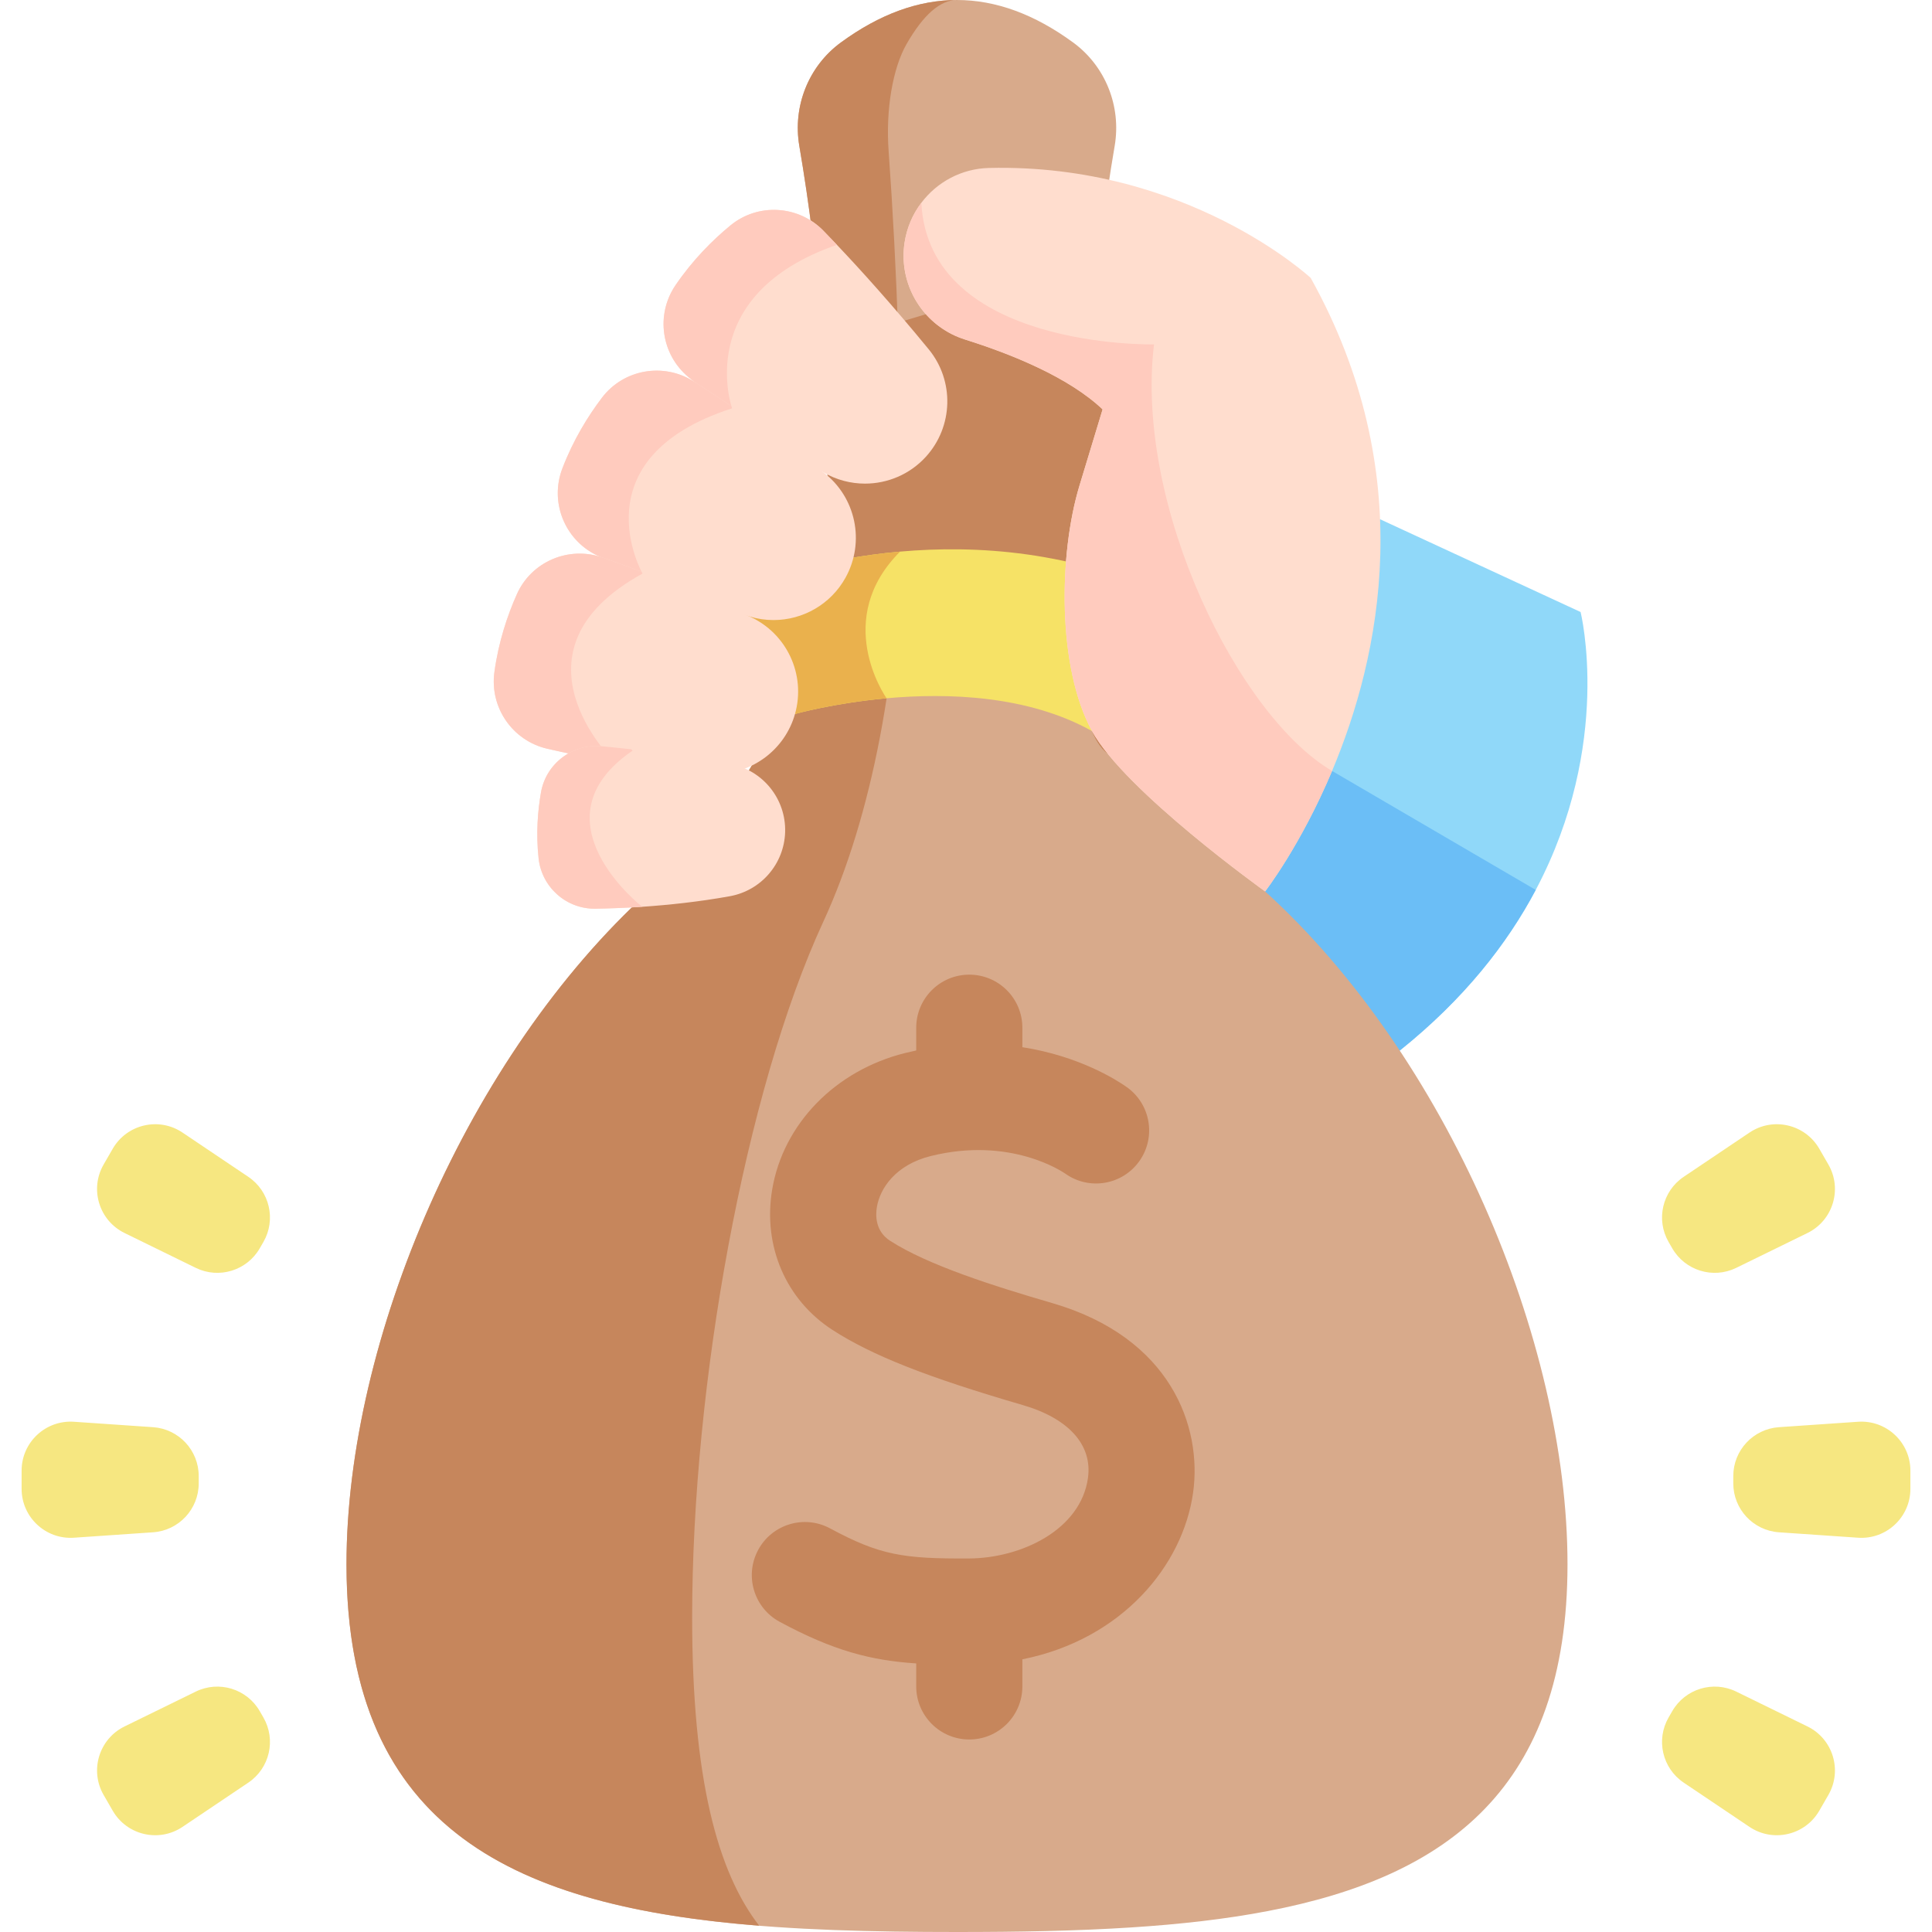 <svg id="Capa_1" enable-background="new 0 0 512 512" height="512" viewBox="0 0 512 512" width="512" xmlns="http://www.w3.org/2000/svg"><g><path d="m406.986 235.838c-7.5 14.165-18.904 28.856-36.046 42.578l-69.218-21.655-32.904-10.292 96.899-108.87 53.158 24.59c-.001.001 8.673 34.842-11.889 73.649z" fill="#90d8f9"/><path d="m406.986 235.838c-7.5 14.165-18.904 28.856-36.046 42.578l-69.218-21.655-11.322-11.322 38.024-55.496z" fill="#6bbef6"/><path d="m287.967 131.888c-.34-31.077 2.138-62.154 7.435-93.231 1.787-10.485-2.435-21.126-11.019-27.405-20.512-15.002-41.024-15.002-61.537 0-8.585 6.279-12.807 16.92-11.019 27.405 5.297 31.077 7.775 62.154 7.435 93.231-.436 39.888-17.766 77.529-47.299 104.345-47.941 43.529-80.139 118.753-80.139 178.324 0 89.354 72.437 97.443 161.79 97.443 16.056 0 31.568-.264 46.209-1.212 12.815-.826 24.962-2.178 36.223-4.348 47.509-9.117 79.358-32.639 79.358-91.883 0-59.571-32.198-134.795-80.139-178.324-29.532-26.815-46.862-64.456-47.298-104.345z" fill="#d8aa8b"/><path d="m232.57 155.266c13.763-22.521 46.501 12.72 56.823 38.473s37.43-27.213 37.43-27.213l-33.781-97.59-63.808 19.184" fill="#c6865c"/><path d="m253.616 0c-4.449 0-8.898 3.885-13.347 11.635-3.725 6.49-5.559 17.495-4.778 28.331 2.295 32.131 3.367 64.262 3.226 96.393-.188 41.245-7.713 80.158-20.524 107.887-20.797 44.998-34.765 122.776-34.765 184.367 0 42.694 6.706 67.45 17.768 81.719-63.632-5.079-109.373-24.766-109.373-95.772 0-59.577 32.197-134.797 80.139-178.328 29.535-26.816 46.87-64.459 47.303-104.341.339-31.077-2.135-62.155-7.44-93.232-1.787-10.488 2.436-21.126 11.024-27.409 10.253-7.497 20.515-11.25 30.767-11.25z" fill="#c6865c"/><path d="m310.53 158.53-21.14 35.21c-17.01-9.5-38.29-10.15-54.44-8.69-14.09 1.28-24.26 4.16-24.26 4.16s-45.85-4.31-5.59-36.23c0 0 13.44-5.02 33.43-6.8 19.82-1.76 46.06-.33 72 12.35z" fill="#f6e266"/><path d="m234.95 185.05c-14.09 1.28-24.26 4.16-24.26 4.16s-45.85-4.31-5.59-36.23c0 0 13.44-5.02 33.43-6.8-17.95 17.96-4.05 38.19-3.58 38.87z" fill="#eab14d"/><path d="m278.91 345.348c-15.695-4.569-33.081-10.106-43.026-16.53-3.923-2.534-3.88-6.678-3.506-8.923.84-5.037 5.033-11.238 14.288-13.534 21.247-5.271 35.105 4.286 35.686 4.695 6.344 4.482 15.121 2.973 19.605-3.371 4.483-6.345 2.973-15.122-3.372-19.605-2.616-1.848-12.512-8.202-27.647-10.562v-5.158c0-7.768-6.297-14.066-14.066-14.066s-14.066 6.297-14.066 14.066v6.028c-.962.204-1.933.425-2.914.668-18.52 4.594-32.361 18.809-35.262 36.212-2.493 14.951 3.634 29.197 15.99 37.179 10.469 6.762 25.079 12.531 50.425 19.91 12.199 3.551 18.495 10.592 17.275 19.319-1.923 13.756-17.676 21.26-31.522 21.336-17.398.089-23.565-.833-36.823-7.977-6.841-3.684-15.37-1.128-19.055 5.711s-1.128 15.37 5.711 19.055c14.164 7.631 24.077 10.225 36.174 11.023v6.091c0 7.768 6.297 14.066 14.066 14.066s14.066-6.297 14.066-14.066v-7.178c26.44-5.3 42.545-24.865 45.244-44.166 2.442-17.451-5.856-41.077-37.271-50.223z" fill="#c6865c"/><path d="m245.36 121.055c-4.255 4.667-10.147 7.108-16.133 7.108-3.76 0-7.562-.968-11.002-2.977-9.272-5.419-17.802-11.332-24.972-16.73-4.059-3.049-7.675-5.934-10.755-8.478-7.294-6.027-8.798-16.607-3.461-24.426 4.574-6.707 9.818-11.93 14.536-15.813 7.314-6.016 18.028-5.367 24.642 1.422 1.113 1.143 2.308 2.38 3.575 3.719 6.418 6.758 14.711 15.968 24.323 27.681 6.86 8.354 6.53 20.5-.753 28.494z" fill="#ffddce"/><path d="m194.005 108.208c-.258.082-.505.165-.752.247-4.059-3.049-7.675-5.934-10.755-8.478-7.294-6.027-8.798-16.607-3.461-24.426 4.574-6.707 9.818-11.93 14.536-15.813 7.314-6.016 18.028-5.367 24.642 1.422 1.113 1.143 2.308 2.38 3.575 3.719-38.468 13.341-27.785 43.329-27.785 43.329z" fill="#ffcbbe"/><path d="m224.076 153.083c-3.915 7.077-11.311 11.239-19.089 11.239-2.112 0-4.255-.309-6.356-.948-10.683-3.255-20.707-7.211-29.134-10.93-4.265-1.885-8.128-3.709-11.456-5.347-8.489-4.183-12.393-14.134-9.004-22.973 2.905-7.582 6.799-13.866 10.498-18.739 5.728-7.541 16.308-9.385 24.302-4.306 2.895 1.834 6.233 4.018 9.982 6.552 6.861 4.636 15.082 10.456 24.405 17.554 8.613 6.553 11.096 18.441 5.852 27.898z" fill="#ffddce"/><path d="m170.28 152.002c-.268.144-.525.288-.783.443-4.265-1.885-8.128-3.709-11.456-5.347-8.489-4.183-12.393-14.134-9.004-22.973 2.905-7.582 6.799-13.866 10.498-18.739 5.728-7.541 16.308-9.385 24.302-4.306 2.895 1.834 6.233 4.018 9.982 6.552.113.381.185.577.185.577-41.134 13.278-23.724 43.793-23.724 43.793z" fill="#ffcbbe"/><path d="m210.684 189.212c-2.668 9.426-11.281 15.865-20.975 15.865-.484 0-.968-.021-1.453-.052-9.303-.618-18.275-1.813-26.249-3.183-6.428-1.102-12.187-2.308-16.977-3.42-9.22-2.132-15.288-10.93-14.011-20.305 1.102-8.046 3.461-15.061 5.955-20.645 3.853-8.654 13.732-12.846 22.674-9.735 3.029 1.051 6.5 2.308 10.384 3.781 7.902 2.998 17.513 6.892 28.598 11.857 9.88 4.419 15 15.422 12.054 25.837z" fill="#ffddce"/><path d="m162.492 201.502c-.165.113-.33.227-.484.34-6.428-1.102-12.187-2.308-16.977-3.42-9.22-2.132-15.288-10.93-14.011-20.305 1.102-8.046 3.461-15.061 5.955-20.645 3.853-8.654 13.732-12.846 22.674-9.735 3.029 1.051 6.5 2.308 10.384 3.781.155.319.247.484.247.484-37.447 20.531-7.788 49.5-7.788 49.5z" fill="#ffcbbe"/><path d="m208.067 220.54c-.134 4.203-1.731 8.077-4.327 11.075-2.586 3.008-6.191 5.141-10.322 5.893-8.2 1.483-16.205 2.318-23.251 2.802-4.584.299-8.767.443-12.321.505-7.726.134-14.268-5.645-15.113-13.331-.711-6.593-.227-12.61.639-17.534 1.35-7.613 8.355-12.898 16.061-12.187 2.308.216 4.945.484 7.871.814 7.046.814 15.813 2.04 26.105 3.874 8.693 1.544 14.936 9.26 14.658 18.089z" fill="#ffddce"/><path d="m170.177 240.299-.01.01c-4.584.299-8.767.443-12.321.505-7.726.134-14.268-5.645-15.113-13.331-.711-6.593-.227-12.61.639-17.534 1.35-7.613 8.355-12.898 16.061-12.187 2.308.216 4.945.484 7.871.814.216.227.34.35.34.35-26.972 18.42 2.533 41.373 2.533 41.373z" fill="#ffcbbe"/><path d="m353.014 204.304c-8.375 19.872-17.75 31.925-17.75 31.925s-37.118-26.538-45.874-42.495c-9.21-16.782-8.87-46.76-3.307-65.077l6.119-20.171c-9.024-8.551-24.209-14.66-36.427-18.502-9.818-3.08-16.318-12.156-16.318-22.18 0-1.133.082-2.266.247-3.41.587-3.977 2.153-7.603 4.461-10.642v-.01c4.141-5.491 10.642-9.055 17.915-9.23 52.601-1.267 85.268 29.144 85.268 29.144 28.856 51.767 18.441 100.319 5.666 130.648z" fill="#ffddce"/><path d="m353.014 204.304c-8.375 19.872-17.75 31.925-17.75 31.925s-37.118-26.538-45.874-42.495c-9.21-16.782-8.87-46.76-3.307-65.077l6.119-20.171c-9.024-8.551-24.209-14.66-36.427-18.502-9.818-3.08-16.318-12.156-16.318-22.18 0-1.133.082-2.266.247-3.41.587-3.977 2.153-7.603 4.461-10.642 1.957 38.807 61.657 37.519 61.657 37.519-5.141 43.166 22.602 98.672 47.192 113.033z" fill="#ffcbbe"/><g fill="#f6e781"><g><path d="m52.662 391.177v1.936c0 6.829-5.288 12.492-12.101 12.96l-20.957 1.438c-7.507.515-13.879-5.435-13.879-12.96v-4.811c0-7.524 6.372-13.474 13.879-12.96l20.957 1.438c6.813.466 12.101 6.129 12.101 12.959z"/><path d="m68.834 453.468.968 1.677c3.415 5.914 1.667 13.463-4 17.274l-17.43 11.723c-6.243 4.199-14.737 2.232-18.499-4.284l-2.406-4.167c-3.762-6.516-1.219-14.855 5.54-18.163l18.868-9.234c6.133-3.001 13.544-.741 16.959 5.174z"/><path d="m69.802 329.145-.968 1.677c-3.415 5.914-10.826 8.175-16.96 5.173l-18.868-9.234c-6.758-3.307-9.302-11.647-5.54-18.163l2.406-4.167c3.762-6.516 12.256-8.483 18.499-4.284l17.43 11.723c5.668 3.813 7.416 11.361 4.001 17.275z"/></g><g><path d="m459.338 391.177v1.936c0 6.829 5.288 12.492 12.101 12.96l20.957 1.438c7.507.515 13.879-5.435 13.879-12.96v-4.811c0-7.524-6.372-13.474-13.879-12.96l-20.957 1.438c-6.813.466-12.101 6.129-12.101 12.959z"/><path d="m443.166 453.468-.968 1.677c-3.415 5.914-1.667 13.463 4 17.274l17.43 11.723c6.243 4.199 14.737 2.232 18.499-4.284l2.406-4.167c3.762-6.516 1.219-14.855-5.54-18.163l-18.868-9.234c-6.133-3.001-13.544-.741-16.959 5.174z"/><path d="m442.198 329.145.968 1.677c3.415 5.914 10.826 8.175 16.96 5.173l18.868-9.234c6.758-3.307 9.302-11.647 5.54-18.163l-2.406-4.167c-3.762-6.516-12.256-8.483-18.499-4.284l-17.43 11.723c-5.668 3.813-7.416 11.361-4.001 17.275z"/></g></g></g></svg>